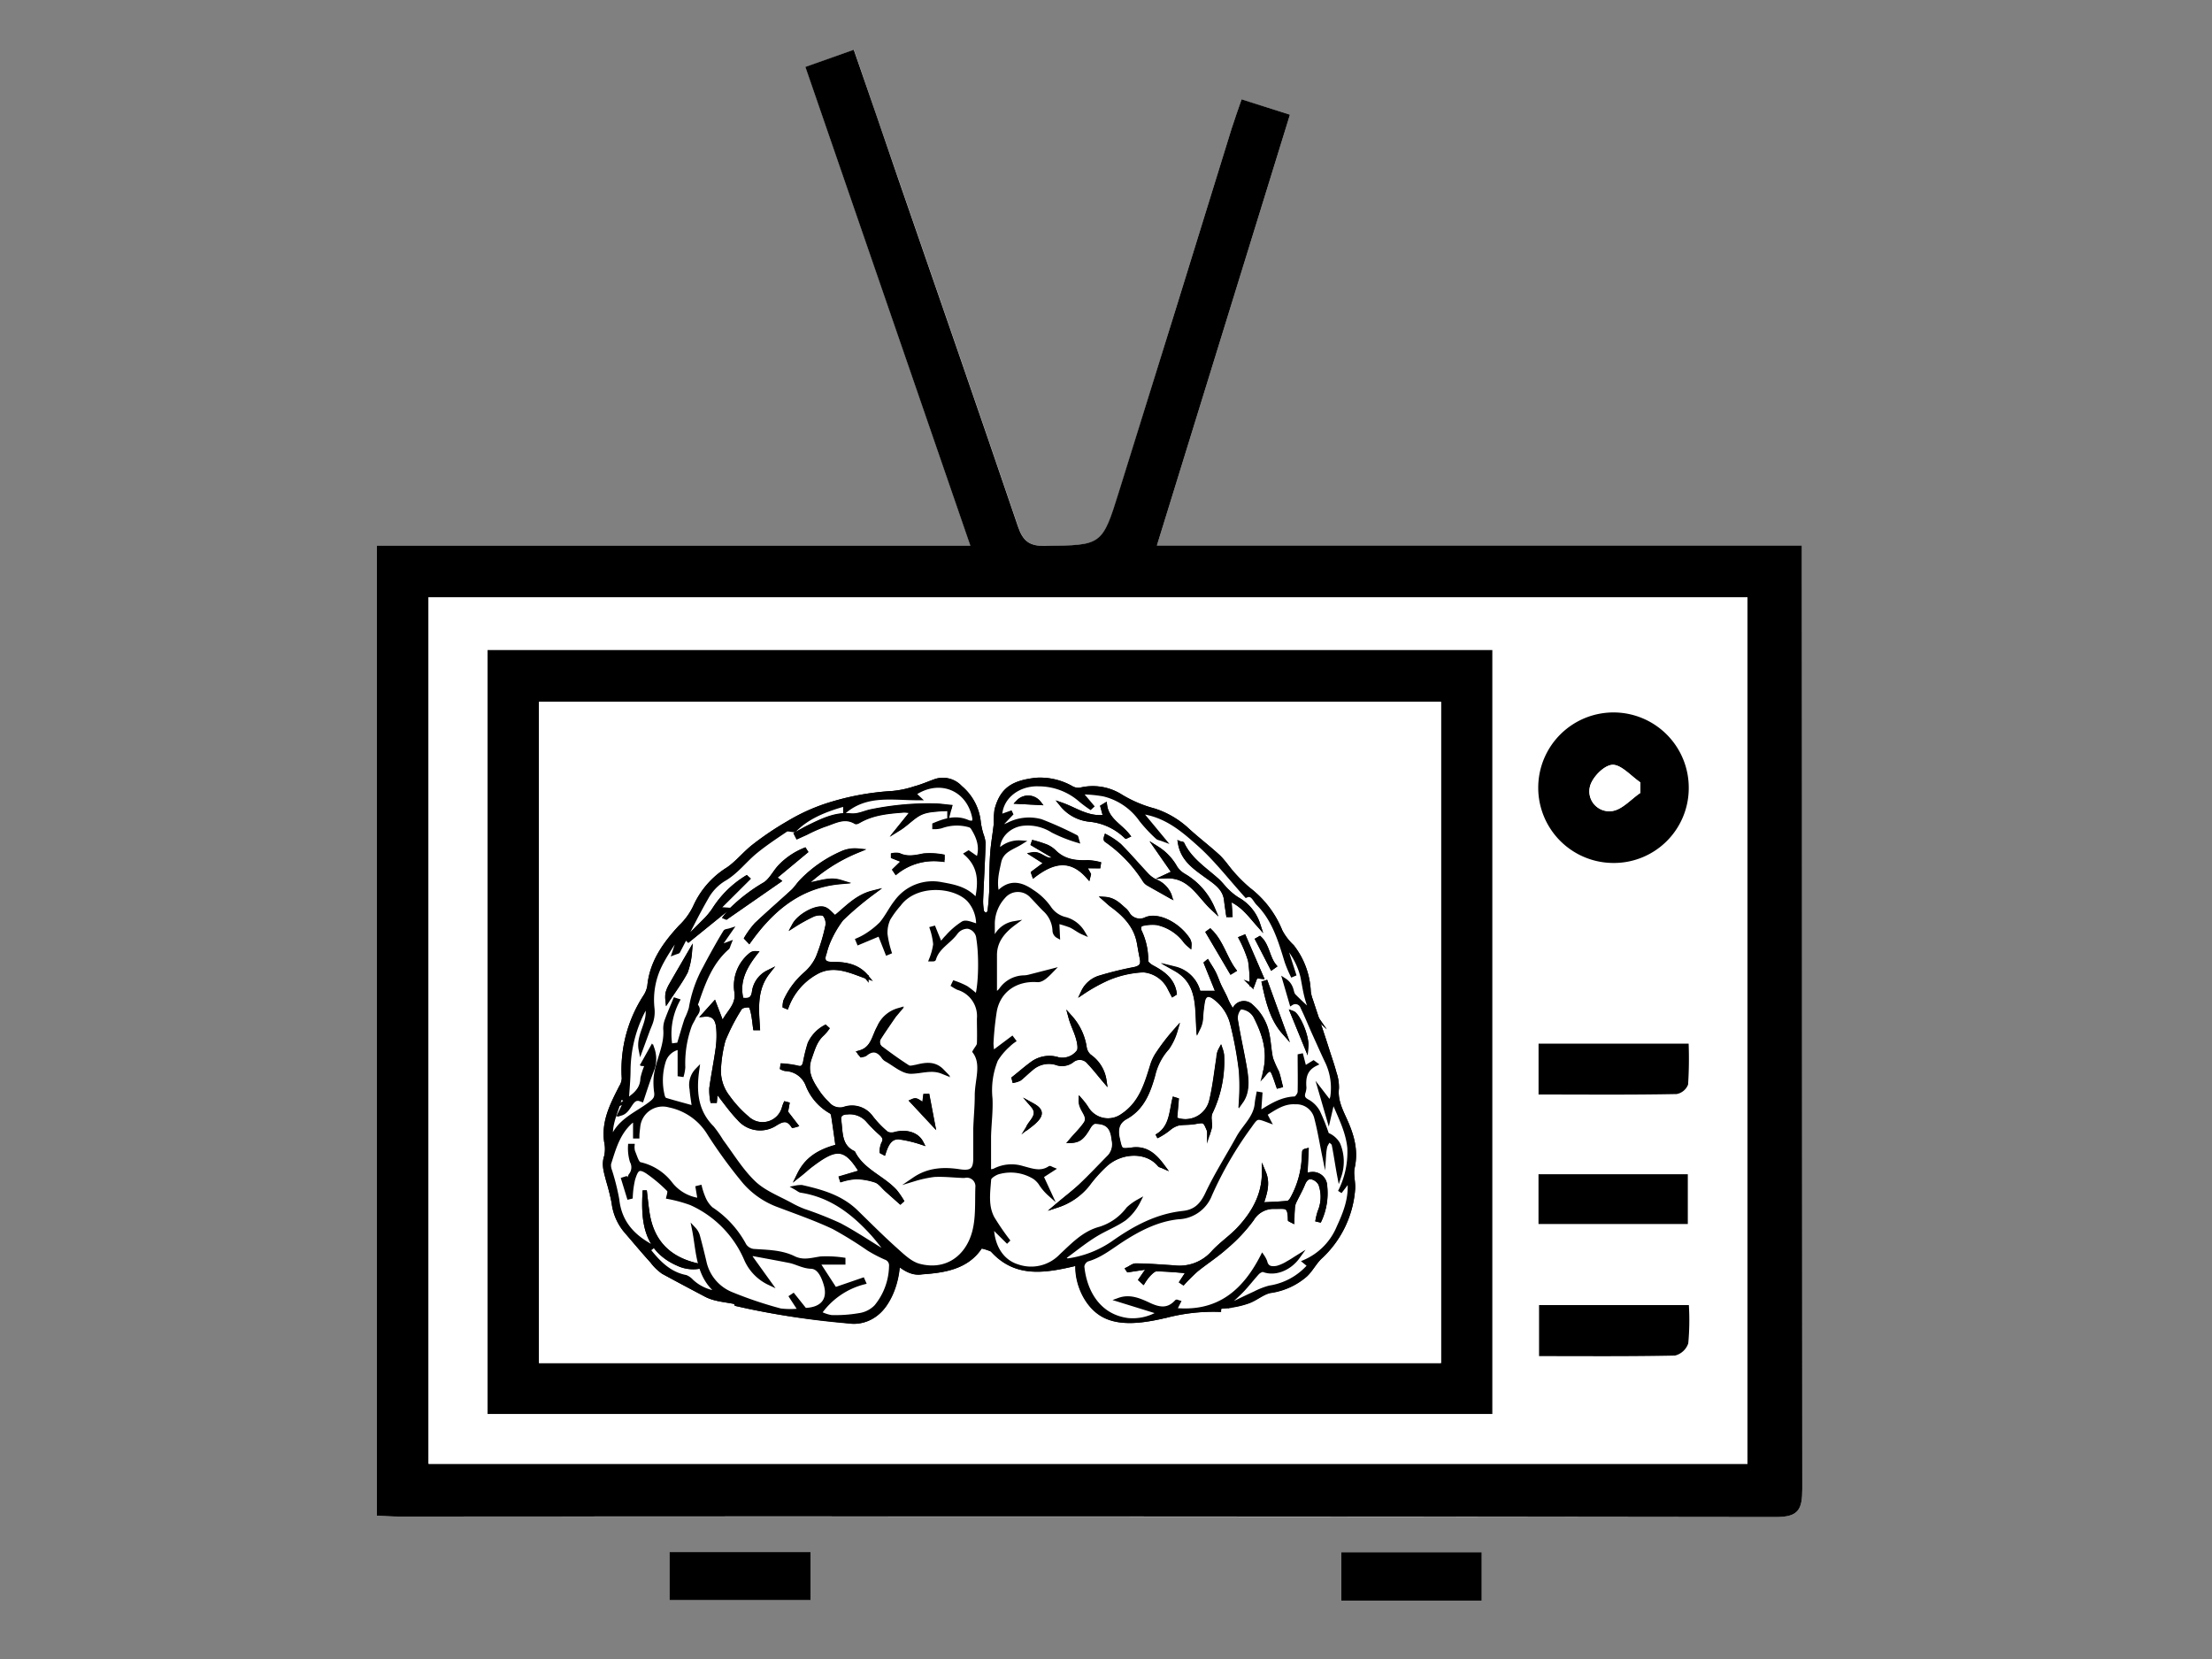 <svg id="Ebene_1" data-name="Ebene 1" xmlns="http://www.w3.org/2000/svg" viewBox="0 0 400 300"><rect x="0" y="0" width="400" height="300" fill="#808080" stroke="none"/><defs><style>.cls-1,.cls-2{fill:#fff;}.cls-2,.cls-3{stroke:#000;stroke-miterlimit:10;stroke-width:0.75px;}</style></defs><path class="cls-1" d="M68.15,274.08c1.5.06,2.69.16,3.89.16q124.53,0,249.08.09c4.15,0,4.8-1.4,4.79-5.11q-.17-82.82-.08-165.65V98.65H209.2c8.13-26.34,16.06-52,24.06-77.91L224.52,18c-.67,2-1.27,3.59-1.79,5.24Q212.58,56,202.42,88.81c-3.08,9.91-3.11,9.78-13.41,9.93-2.81,0-4-.87-4.88-3.49-7.14-21-14.44-42-21.7-63-2.64-7.64-5.29-15.29-8-23.23l-8.75,3.1,29.84,86.6H68.15Zm78.43,6.58H121.07v8.7h25.51Zm121.36,8.8v-8.77H242.55v8.77Z"/><path d="M68.15,274.08V98.7H175.48L145.64,12.1,154.39,9c2.75,7.94,5.4,15.59,8,23.23,7.26,21,14.56,42,21.7,63,.89,2.62,2.07,3.53,4.88,3.49,10.3-.15,10.33,0,13.41-9.93Q212.61,56,222.73,23.21c.52-1.65,1.12-3.28,1.79-5.24l8.74,2.77c-8,25.9-15.93,51.57-24.06,77.91H325.83v4.92q0,82.83.08,165.65c0,3.71-.64,5.12-4.79,5.11q-124.55-.18-249.08-.09C70.84,274.24,69.65,274.14,68.15,274.08ZM77.5,108v156.7H316V108Z"/><path d="M146.58,280.66v8.7H121.07v-8.7Z"/><path d="M267.94,289.46H242.55v-8.77h25.39Z"/><path class="cls-1" d="M77.5,108H316v156.7H77.5Zm192.36,9.56H88.17V255.69H269.86Zm21.68,38.5A13.61,13.61,0,1,0,278,142.32,13.64,13.64,0,0,0,291.54,156.05Zm-13.32,41.87c8.55,0,16.76,0,25-.08a2.75,2.75,0,0,0,2.07-1.72,72.92,72.92,0,0,0,.1-7.39H278.22Zm27,14.42h-27v9h27ZM278.31,236v9.23c8.42,0,16.5.07,24.58-.1a3.4,3.4,0,0,0,2.4-2.2,45.23,45.23,0,0,0,.11-6.93Z"/><path d="M269.86,117.55V255.69H88.17V117.55Zm-9.28,128.93V126.91H97.46V246.48Z"/><path d="M291.54,156.05a13.61,13.61,0,1,1,13.84-13.5A13.54,13.54,0,0,1,291.54,156.05Zm5.09-12.67c0-.64,0-1.27,0-1.9-1.69-1.15-3.44-3.26-5.06-3.17s-3.72,2.36-4.06,4a3.59,3.59,0,0,0,4.06,4.35C293.36,146.4,294.94,144.52,296.63,143.38Z"/><path d="M278.22,197.92v-9.19h27.14a72.92,72.92,0,0,1-.1,7.39,2.75,2.75,0,0,1-2.07,1.72C295,198,286.77,197.92,278.22,197.92Z"/><path d="M305.21,212.34v9h-27v-9Z"/><path d="M278.31,236H305.4a45.23,45.23,0,0,1-.11,6.93,3.4,3.4,0,0,1-2.4,2.2c-8.08.17-16.16.1-24.58.1Z"/><path class="cls-1" d="M260.58,246.48H97.46V126.91H260.58Z"/><path class="cls-1" d="M296.63,143.38c-1.69,1.14-3.27,3-5.08,3.27a3.59,3.59,0,0,1-4.06-4.35c.34-1.63,2.57-3.91,4.06-4s3.37,2,5.06,3.17C296.62,142.11,296.62,142.74,296.63,143.38Z"/><path class="cls-2" d="M244.6,211.12c.72-3.22-.2-6.07-1.52-8.91-.78-1.7-1.56-3.4-1.33-5.4a7.78,7.78,0,0,0-.43-2.75c-.32-1.21-.73-2.4-1.12-3.59-1-3.19-2.1-6.38-3.14-9.57a7.07,7.07,0,0,1-.4-1.55,14.2,14.2,0,0,0-3-8.19,10.52,10.52,0,0,1-2.11-2.75,17.92,17.92,0,0,0-5.78-7.59,28.44,28.44,0,0,1-2.92-2.89c-.88-1-1.58-2.09-2.52-3-1.81-1.67-3.79-3.16-5.61-4.83a16,16,0,0,0-6-3.53,22.87,22.87,0,0,1-6-2.54,9.48,9.48,0,0,0-7.39-1.22,2.56,2.56,0,0,1-1.52-.28,11.46,11.46,0,0,0-6.49-1.51c-3.88.47-6.09,1.51-7.11,5.43a17.41,17.41,0,0,0-.14,2.62c-.18,1.64-.47,3.26-.61,4.91s-.16,3.45-.21,5.17c0,.72,0,1.45,0,2.17-.07,1.15-.15,2.3-.3,3.44,0,.25-.41.66-.61.65a1,1,0,0,1-.76-.56,9.87,9.87,0,0,1-.17-2.24c.14-3.38.33-6.77.45-10.15a6.48,6.48,0,0,0-.39-1.56,14.11,14.11,0,0,1-.47-2.1,9.42,9.42,0,0,0-3.35-6.4,4.28,4.28,0,0,0-4.47-1.17c-1.26.45-2.51,1-3.8,1.34a17.72,17.72,0,0,1-4,.84,47.55,47.55,0,0,0-12,2.27,34.17,34.17,0,0,0-6.79,3.13,54.06,54.06,0,0,0-6.22,4.18c-1.65,1.27-3,3-4.69,4.17a15.44,15.44,0,0,0-6,6.87,12.37,12.37,0,0,1-2.64,3.61c-2.77,3-5.2,6.32-5.61,10.66a4.91,4.91,0,0,1-.77,1.94A24.25,24.25,0,0,0,112.81,195a3.27,3.27,0,0,1-.51,1.6c-1.57,3.09-3.19,6.15-2.68,9.83a6.24,6.24,0,0,1,0,2.69c-.53,1.55,0,2.92.35,4.35a41.33,41.33,0,0,1,1,4,9.73,9.73,0,0,0,2.37,5.31c1.53,1.77,3,3.54,4.59,5.29a8.7,8.7,0,0,0,2,1.95c2.57,1.4,5.15,2.77,7.73,4.13,1.67.88,3.76.95,5.38,1.33l.12.33A146.3,146.3,0,0,0,154,239c5.42.27,8.13-5.42,8.4-10.56,1.35,1.08,2.71,1.89,4.33,1.62,3.8-.27,8.13-.81,10.57-4.6,0-.27,1.62.27,2.16.54,4.34,4.87,9.76,3.79,15.44,2.44-.27,3.52,1.63,7.85,4.88,9.48s7.59.81,11.11,0a34,34,0,0,1,9.56-1.08c0-.48.33-.59,1-.62a15.59,15.59,0,0,0,4.22-.85c1.4-.49,2.64-1.63,4-1.9a12.33,12.33,0,0,0,6.39-2.89c1-.93,1.64-2.24,2.62-3.19a18.56,18.56,0,0,0,6-12.42C244.75,213.69,244.33,212.33,244.6,211.12Z"/><path class="cls-3" d="M244.6,211.12c.72-3.22-.2-6.07-1.52-8.91-.78-1.7-1.56-3.4-1.33-5.4a7.78,7.78,0,0,0-.43-2.75c-.32-1.21-.73-2.4-1.12-3.59-1-3.19-2.1-6.38-3.14-9.57a7.07,7.07,0,0,1-.4-1.55,14.2,14.2,0,0,0-3-8.19,10.52,10.52,0,0,1-2.11-2.75,17.92,17.92,0,0,0-5.78-7.59,28.44,28.44,0,0,1-2.92-2.89c-.88-1-1.58-2.09-2.52-3-1.81-1.67-3.79-3.16-5.61-4.83a16,16,0,0,0-6-3.53,22.87,22.87,0,0,1-6-2.54,9.48,9.48,0,0,0-7.39-1.22,2.56,2.56,0,0,1-1.52-.28,11.46,11.46,0,0,0-6.49-1.51c-3.88.47-6.09,1.51-7.11,5.43a17.41,17.41,0,0,0-.14,2.62c-.18,1.64-.47,3.26-.61,4.91s-.16,3.45-.21,5.17c0,.72,0,1.45,0,2.17-.07,1.15-.15,2.3-.3,3.44,0,.25-.41.66-.61.65a1,1,0,0,1-.76-.56,9.87,9.87,0,0,1-.17-2.24c.14-3.38.33-6.77.45-10.15a6.48,6.48,0,0,0-.39-1.56,14.11,14.11,0,0,1-.47-2.1,9.42,9.42,0,0,0-3.35-6.4,4.28,4.28,0,0,0-4.47-1.17c-1.26.45-2.51,1-3.8,1.34a17.72,17.72,0,0,1-4,.84,47.55,47.55,0,0,0-12,2.27,34.17,34.17,0,0,0-6.79,3.13,54.06,54.06,0,0,0-6.22,4.18c-1.65,1.27-3,3-4.69,4.17a15.44,15.44,0,0,0-6,6.87,12.37,12.37,0,0,1-2.64,3.61c-2.77,3-5.2,6.32-5.61,10.66a4.91,4.91,0,0,1-.77,1.94A24.25,24.25,0,0,0,112.81,195a3.27,3.27,0,0,1-.51,1.6c-1.57,3.09-3.19,6.15-2.68,9.83a6.24,6.24,0,0,1,0,2.69c-.53,1.55,0,2.92.35,4.35a41.33,41.33,0,0,1,1,4,9.73,9.73,0,0,0,2.37,5.31c1.53,1.77,3,3.54,4.59,5.29a8.7,8.7,0,0,0,2,1.95c2.57,1.4,5.15,2.77,7.73,4.13,1.67.88,3.76.95,5.38,1.33l.12.33,1.78.4v-.07a1.69,1.69,0,0,1,.36.15c3.16.66,6.35,1.21,9.53,1.65a2.1,2.1,0,0,1,.43,0,1.21,1.21,0,0,1,.39.11l1.73.22a1.33,1.33,0,0,1,.85.1l1.72.19.2-.08a.76.76,0,0,0,.08.11c.73.08,1.46.15,2.2.21h0L154,239a6.28,6.28,0,0,0,.87,0l.09-.14.14.12a6.94,6.94,0,0,0,5-3.25l0,0h0a14.77,14.77,0,0,0,2.24-7.27c1.35,1.08,2.71,1.89,4.33,1.62,3.8-.27,8.13-.81,10.57-4.6,0-.27,1.62.27,2.16.54,4.34,4.87,9.76,3.79,15.44,2.44-.27,3.52,1.63,7.85,4.88,9.48,3,1.52,7,.91,10.41.16a1.14,1.14,0,0,1,.45-.11l.25-.05a34,34,0,0,1,9.56-1.08c0-.48.33-.59,1-.62l.79-.07-.18-.36c.9-.85,1.85-1.66,2.69-2.56s1.7-2,2.6-3c.27-.29.85-.62,1.13-.51,2.17.82,4.75-.35,6.19-2.35-.58.36-1.15.75-1.74,1.07a7.56,7.56,0,0,1-1.95.88c-.94.18-1.93.16-2.21-1.13a4.87,4.87,0,0,0-.5-.93c-3.33,6.5-8.07,10.46-15.87,9.69l.71-1.4c-.2-.06-.33-.13-.35-.1-1.46,1.6-3,1.46-4.87.6-1.7-.79-3.52-1.67-5.55-.93l6.94,2.15,0,.4a9.25,9.25,0,0,1-5.32,1.11c-5.51-.71-7.86-5.42-8.26-9.73a1.61,1.61,0,0,1,.89-1.23c2.31-.66,4.12-2.12,6.08-3.41,3.16-2.06,6.53-3.83,10.39-4.24a6.38,6.38,0,0,0,5.76-4.12A66.51,66.51,0,0,1,226,203.64c1.26-1.79,1.25-1.8,3.38-1l-.56-1.07c0-.09.06-.21.13-.25,1.62-1,3.21-2.14,5.3-2a3.69,3.69,0,0,1,3.79,2.85c.57,2.19.94,4.44,1.39,6.65a9.87,9.87,0,0,1,.23-1.58,5.37,5.37,0,0,1,.68-1.14c.3.29.78.54.85.88.38,1.92.65,3.85,1,5.69a8.09,8.09,0,0,0-.22-5.8,3.94,3.94,0,0,0-2-1.7,35.71,35.71,0,0,0-1.61-4.06,4.81,4.81,0,0,0-1.89-1.93c-.78-.41-1-.82-.79-1.57a3.36,3.36,0,0,0,.19-.91c-.15-1.75.08-3.34,2-4.29l-.35-.26-1.62,1c-.21-.8-.39-1.52-.58-2.25l-.29.06c0,2.16.05,4.32,0,6.48,0,.43-.56,1.2-.88,1.21-2.19.07-4,1.13-5.72,2.2a4.88,4.88,0,0,1-.75.28c.08-1.14.16-2.21.23-3.27l-.35-.06c-.1.58-.24,1.15-.29,1.73-.21,2.56-2.22,4.13-3.35,6.18-1.88,3.42-4,6.72-5.65,10.25-1,2.08-2.2,3.16-4.36,3.39-4.81.52-8.87,2.75-12.73,5.49a19.06,19.06,0,0,1-8.1,3.1c-.14,0-.31-.13-.91-.4,2.09-1.52,3.88-3,5.8-4.18,1.73-1.09,3.7-1.82,5.39-3a9.44,9.44,0,0,0,2.49-3.1,9.35,9.35,0,0,0-1.84,1.34,10.09,10.09,0,0,1-5.1,3.6c-2.94.79-4.88,2.92-7,4.88A7.51,7.51,0,0,1,184,229c-3-.92-4.63-3.84-4.65-7.34l2.76,2.73.1-.1a45.55,45.55,0,0,1-2.73-4c-1.18-2.18-.8-4.62-.62-7,0-.52,1.19-1.25,1.91-1.38a8.18,8.18,0,0,1,6.35,1,4.57,4.57,0,0,1,1,1,9.15,9.15,0,0,0,1.68,2l-1.48-3.2,2-1.29c-.27-.11-.43-.23-.49-.2-1.66,1.1-3.27.43-4.94,0a6.7,6.7,0,0,0-5.11.48,3.11,3.11,0,0,1-.94.12c0-2.17,0-4.27,0-6.36.06-2.27.37-4.55.26-6.82a14.57,14.57,0,0,1,1-7,11.84,11.84,0,0,1,2.21-2.63,7.53,7.53,0,0,1,1-.83l-.3-.4-3.52,2.64a9.17,9.17,0,0,1-.21-1.76,55,55,0,0,1,.61-5.88c.72-3.76,3.88-5.83,7.72-5.55.83.06,1.74-.88,2.48-1.64l-3.89,1a4.18,4.18,0,0,1-1.06.16,5.15,5.15,0,0,0-4.12,2.22,2.27,2.27,0,0,1-1.11.81c0-2.36,0-4.71,0-7.07,0-2.55,1.49-4.3,3.45-5.75a4.53,4.53,0,0,0-3.45,2.79l-.39,0c0-1,0-1.91,0-2.86a7.36,7.36,0,0,1,1.94-4.75,3.4,3.4,0,0,1,5.09-.14c.79.8,1.53,1.65,2.32,2.44a5.44,5.44,0,0,1,1.83,3.9,1.18,1.18,0,0,0,.6.93l-.12-2.64a20.29,20.29,0,0,1,2.48.77c.74.36,1.39.9,2.17,1.24a5.32,5.32,0,0,0-3.12-2.42,4.83,4.83,0,0,1-3-2.07,10.91,10.91,0,0,0-3.06-2.91c-2-1.42-4.17-2-6.3.44-.56-2.18-.05-4,.32-5.77.45-2.18,2.38-2.59,3.93-3.56a5,5,0,0,0-4.1,1.68c-.37-2.56,1.91-4.93,4.73-5.1a8.4,8.4,0,0,1,5.13,1.29,26.54,26.54,0,0,0,4.43,1.77c-.14-.47-.14-.6-.19-.63a64.28,64.28,0,0,0-6.35-2.86,8.14,8.14,0,0,0-5.89.61c-.38.17-.76.32-1.14.47l-.31-.39,1.91-2-.09-.19-1.88.67c0-3.45,3.21-6,7-5.85a11.48,11.48,0,0,1,7.53,2.84,21.92,21.92,0,0,0,1.81,1.36l.25-.23-1.77-2.1.07-.41a23.48,23.48,0,0,1,3.86.37,11.55,11.55,0,0,1,6.76,4.62,27,27,0,0,0,2.93,3.13c.16.16.46.18,1,.38l-4.14-5c4.64.53,7.8,3.3,10.81,6s5.58,6.05,8.4,9.17c1.15-.51,1.52.79,2.16,1.44,2.9,2.92,4,6.73,5.16,10.52a22.74,22.74,0,0,0,1,2.39l.31-.13-1.58-4.9.32-.14a13.39,13.39,0,0,1,2.8,5.47c.48,2.45.75,4.95,2.12,6.92-1.2-1.11-2.49-2.24-3.68-3.46-.34-.35-.35-1-.58-1.48a2.81,2.81,0,0,0-1.06-1.28c.4,1.35.81,2.7,1.24,4.14a1.34,1.34,0,0,1,2,.71c.81,1.65,1.48,3.36,2.23,5s1.49,3.34,2.29,5a11.1,11.1,0,0,1,.87,6.3,3.56,3.56,0,0,1-.47.95l-1.65-2.14,1.45,5,.6-2.6h.53c1.07,2.56,2.33,5,2.63,7.88a15.75,15.75,0,0,1-1.71,8L244,213.3c.4,3.27-.72,6-1.93,8.64a11.66,11.66,0,0,1-6.1,6.22l.84.68a11.89,11.89,0,0,1-7.22,4,13.39,13.39,0,0,0-2.69,1.05c-1.55.7-3.08,1.46-4.62,2.2a15.83,15.83,0,0,0,3.4-.78c1.4-.49,2.64-1.63,4-1.9a12.33,12.33,0,0,0,6.39-2.89c1-.93,1.64-2.24,2.62-3.19a18.56,18.56,0,0,0,6-12.42C244.75,213.69,244.33,212.33,244.6,211.12Zm-86.16,25.2a5.25,5.25,0,0,1-3,1.53,25.49,25.49,0,0,1-5.1.36,7.1,7.1,0,0,1-2.13-.73,14,14,0,0,1,8-5.56l-.21-.45-5,1.72-3.15-4.85h4.66l0-.53a20.89,20.89,0,0,0-4.09-.2c-1.67.24-3.19.76-4.91-.09-2.25-1.1-4.77-1.1-7.24-1.27a2.32,2.32,0,0,1-1.65-1,18,18,0,0,0-6-6.59,5.42,5.42,0,0,1-1.4-2,12.62,12.62,0,0,1-.65-1.94l-.41.1c.12.73.25,1.47.38,2.24a7.86,7.86,0,0,1-5.36-3.07,9.62,9.62,0,0,0-5.46-3.44c-.55-.11-.88-1.45-1.24-2.25a3.06,3.06,0,0,1-.1-1.06l-.44,0a8.08,8.08,0,0,0,.33,2.79,2.32,2.32,0,0,1-.26,2.57,10,10,0,0,0-.48,1.28l-.37-.74-.44.14,1,3.26.33-.08a17.21,17.21,0,0,1,.44-3.23c.53-1.62.86-2.44,2.61-1.29a26.35,26.35,0,0,1,3.84,3.24c.25.25,0,1-.07,1.3a26,26,0,0,1,4.09,1.12,19.51,19.51,0,0,1,10,10.21,8.52,8.52,0,0,0,4.13,4.22l-3.43-4.77.27-.51c2.28.43,4.57.84,6.85,1.29,1.31.27,2.45,1,3.91,1.05s2.2,1.76,2.62,3.16c.86,2.85-.63,4.59-3.76,4.67l-2.1-2.63-.36.24,1.62,2.48a14.6,14.6,0,0,1-3.6,0,72.67,72.67,0,0,1-8.91-3,8.1,8.1,0,0,1-4.82-5.78c-.36-1.53-.74-3.06-1.15-4.58a3,3,0,0,0-.72-1.33c.82,4.1.6,8.6,4.52,11.56a8.11,8.11,0,0,1-5-2.19,2.87,2.87,0,0,0-1-.72c-3-.64-5-2.67-6.83-5,.25-.18.46-.32.65-.48,0,0,0-.08,0-.08-3.45-1.84-5.81-4.38-6.26-8.48a41,41,0,0,0-1.3-5.22,2.77,2.77,0,0,1-.19-1.3c.88-2.78,1.65-5.62,4-7.66a4.74,4.74,0,0,1,.72-.35v3.07h.4c0-.58.09-1.15.15-1.73a4.46,4.46,0,0,1,5.65-3.88,11,11,0,0,1,7.22,5.11,87.27,87.27,0,0,0,6.4,8.76,14.93,14.93,0,0,0,6.18,4.21c3.32,1.26,6.69,2.43,9.89,3.94a70.06,70.06,0,0,1,6.31,3.9,25.21,25.21,0,0,0,3.09,1.62,1.46,1.46,0,0,1,1,1.54A11.86,11.86,0,0,1,158.44,236.32Zm18.5-80.94-1.72-1.19-.38.23c2.6,2.36,2.57,5.22,1.85,8.47-1.73-2.19-4.13-2.59-6.41-3a8.12,8.12,0,0,0-8.11,3.15c-1,1.26-1.7,2.77-2.74,4a15.19,15.19,0,0,1-2.8,2.2,11.47,11.47,0,0,1-1.48.76l.2.48,3.8-1.59c.44,1.1.9,2.27,1.36,3.45l.41-.17a18.36,18.36,0,0,1-.73-3.23,6,6,0,0,1,.53-2.79,17.34,17.34,0,0,1,1.91-2.6c3-4.06,10-3.62,12.66-.82a6.62,6.62,0,0,1,1.66,4.72c-1-.22-2.07-.81-2.7-.51a13.27,13.27,0,0,0-2.9,2.49c-.37.35-.68.78-1.21,1.39l-1.22-3-.33.09a12.6,12.6,0,0,1,.6,2.85,11.63,11.63,0,0,1-.73,2.72c.34,0,.49,0,.5-.05.61-2.19,2.78-3.12,4-4.86a2.67,2.67,0,0,1,2.14-1,2.3,2.3,0,0,1,1.89,2.13c.5,2.95.43,8.29-.24,10.53a16.66,16.66,0,0,0-1.95-1.58,14.35,14.35,0,0,0-2.16-.93l-.2.42a7.65,7.65,0,0,0,.88.5,5.32,5.32,0,0,1,3.78,5.58c0,1.49.06,3,0,4.47,0,.43-.44.85-.79,1.48,1.68,2.29.38,5.21.4,8,0,2-.21,4-.27,6,0,1.76,0,3.52,0,5.28,0,2.17-.74,2.68-2.86,2.36-2.83-.44-5.62-.3-8.13,1.41a21.43,21.43,0,0,1,3.55-.76c1.67-.09,3.35.1,5,.17a2.9,2.9,0,0,0,.51,0,1.92,1.92,0,0,1,2.31,2.08c-.09,2.67.1,5.44-.56,8-1.21,4.66-5.05,7.49-10,6.18-1.51-.4-2.86-1.68-4.08-2.78-2.51-2.24-4.89-4.63-7.32-7-2.74-2.66-6.23-3.64-9.81-4.45a5.25,5.25,0,0,0-1.12.1c.53.3.75.52,1,.55,5.41.83,9.45,3.93,13,7.87,1,1.15,2,2.4,2.91,3.63.33.12.67.23,1,.36l-.45.32-.54-.68a5.12,5.12,0,0,1-.75-.35c-2.74-1.64-5.39-3.45-8.21-4.94a65.9,65.9,0,0,0-6.47-2.56,18.29,18.29,0,0,1-2.16-1c-2.3-1.28-4.92-2.25-6.79-4-2.31-2.18-4-5-5.93-7.6a23.12,23.12,0,0,0-1.68-2.42c-2.87-2.86-3.28-6.36-2.71-10.42a3.82,3.82,0,0,0-1,3.43c.08,1.1.28,2.2.44,3.39-1.8-.5-3.51-.95-5.2-1.46-.22-.07-.43-.46-.48-.73a11.75,11.75,0,0,1,.19-6.25,3.61,3.61,0,0,1,2.89-2.49v4.88l.41.06a7.2,7.2,0,0,0,.23-1.35,20,20,0,0,1,1.17-7.52c.2-.54.54-1,.78-1.56s1.15-1.21.34-2.08c-.09-.1.1-.49.19-.74,1.22-3.59,2.54-7.12,5.51-9.72.11-.1.13-.3.32-.77l-2,.75,2.19-3.14c-.44.14-.81.13-.91.29-.67,1.08-1.3,2.18-1.92,3.29s-1.2,2.17-1.77,3.27a22.58,22.58,0,0,0-2.52,7.28,13.61,13.61,0,0,1-.79,2c-.49,1.47-.91,3-1.38,4.54l-1.54.2a12.86,12.86,0,0,1,1.32-8.14l-.47-.15c-.48,1.18-1,2.35-1.43,3.54a4.35,4.35,0,0,0-.33,1.72c.27,3.12-1.46,5.83-1.74,8.82a12.57,12.57,0,0,0,.1,2.67c.12,1.05-.31,1.47-1.19,2.13-2.55,1.91-5.85,3.11-6.91,6.64-.54-2.89.91-5.29,1.61-8l1,.62c.12-1.8.3-3.59.32-5.38a23.92,23.92,0,0,1,3.28-11.95c.94,3-1.63,5.31-1.07,8.13l1.32-3.6c.11-.29.24-.58.35-.87a5.94,5.94,0,0,0,.45-3,14.12,14.12,0,0,1,1.34-7.73c.93-1.9,2.18-3.64,3.28-5.45l.3.16c-.3.92-.59,1.84-1,3,.52-.2.7-.21.74-.29,1.7-3.24,3.28-6.55,5.11-9.72a9,9,0,0,1,3.08-3.27c2.33-1.32,3.84-3.46,5.84-5.08,1.73-1.41,3.6-2.65,5.46-3.9.27-.18.79,0,1.54.06,2.28-2.37,5.56-3.71,9.17-4.7v1.21c4-3.27,8.6-2.27,13.27-2.29-.28-.26-.38-.37-.49-.46a5.09,5.09,0,0,0-.42-.3c4.62-3.21,10-1.06,11,4.38,0,.24,0,.71-.09.73a1.6,1.6,0,0,1-1,0c-2.18-1-4.17-.36-6.15.47l0,.41a4.68,4.68,0,0,0,1.26-.16,8.27,8.27,0,0,1,5-.2,1.11,1.11,0,0,1,.65.42C177.07,151.38,177.74,153.22,176.94,155.38Z"/><path class="cls-3" d="M113.38,199l0,0v.07Z"/><path class="cls-3" d="M161.78,227.26c-.32-.13-.66-.24-1-.36l.54.68Z"/><path class="cls-2" d="M233.53,181.42a1.34,1.34,0,0,1,2,.71c.81,1.65,1.48,3.36,2.23,5s1.49,3.34,2.29,5a11.1,11.1,0,0,1,.87,6.3,3.56,3.56,0,0,1-.47.95l-1.65-2.14,1.45,5,.6-2.6h.53c1.07,2.56,2.33,5,2.63,7.88a15.75,15.75,0,0,1-1.71,8L244,213.3c.4,3.27-.72,6-1.93,8.64a11.66,11.66,0,0,1-6.1,6.22l.84.68a11.89,11.89,0,0,1-7.22,4,13.39,13.39,0,0,0-2.69,1.05c-1.56.71-3.1,1.47-4.65,2.21l-.18-.37c.9-.85,1.85-1.66,2.69-2.56s1.7-2,2.6-3c.27-.29.85-.62,1.13-.51,2.17.82,4.75-.35,6.19-2.35-.58.36-1.15.75-1.74,1.07a7.56,7.56,0,0,1-1.95.88c-.94.18-1.93.16-2.21-1.13a4.87,4.87,0,0,0-.5-.93c-3.33,6.5-8.07,10.46-15.87,9.69l.71-1.4c-.2-.06-.33-.13-.35-.1-1.46,1.6-3,1.46-4.87.6-1.7-.79-3.52-1.67-5.55-.93l6.94,2.15,0,.4a9.25,9.25,0,0,1-5.32,1.11c-5.51-.71-7.86-5.42-8.26-9.73a1.61,1.61,0,0,1,.89-1.23c2.31-.66,4.12-2.12,6.08-3.41,3.16-2.06,6.53-3.83,10.39-4.24a6.38,6.38,0,0,0,5.76-4.12A66.51,66.51,0,0,1,226,203.64c1.26-1.79,1.25-1.8,3.38-1l-.56-1.07c0-.09.06-.21.13-.25,1.62-1,3.21-2.14,5.3-2a3.69,3.69,0,0,1,3.79,2.85c.57,2.19.94,4.44,1.39,6.65a9.87,9.87,0,0,1,.23-1.58,5.37,5.37,0,0,1,.68-1.14c.3.29.78.54.85.88.38,1.92.65,3.85,1,5.69a8.09,8.09,0,0,0-.22-5.8,3.94,3.94,0,0,0-2-1.7,35.71,35.71,0,0,0-1.61-4.06,4.81,4.81,0,0,0-1.89-1.93c-.78-.41-1-.82-.79-1.57a3.36,3.36,0,0,0,.19-.91c-.15-1.75.08-3.34,2-4.29l-.35-.26-1.62,1-.58-2.25-.29.06c0,2.16.05,4.32,0,6.48,0,.43-.56,1.2-.88,1.21-2.19.07-4,1.13-5.72,2.2a4.88,4.88,0,0,1-.75.28l.23-3.27-.35-.06c-.1.58-.24,1.15-.29,1.73-.21,2.56-2.22,4.13-3.35,6.18-1.88,3.42-4,6.72-5.65,10.25-1,2.08-2.2,3.16-4.36,3.39-4.81.52-8.87,2.75-12.73,5.49a19.06,19.06,0,0,1-8.1,3.1c-.14,0-.31-.13-.91-.4,2.09-1.52,3.88-3,5.8-4.18,1.73-1.09,3.7-1.82,5.39-3a9.44,9.44,0,0,0,2.49-3.1,9.35,9.35,0,0,0-1.84,1.34,10.09,10.09,0,0,1-5.1,3.6c-2.94.79-4.88,2.92-7,4.88A7.51,7.51,0,0,1,184,229c-3-.92-4.63-3.84-4.65-7.34l2.76,2.73.1-.1a45.55,45.55,0,0,1-2.73-4c-1.18-2.18-.8-4.62-.62-7,0-.52,1.19-1.25,1.91-1.38a8.18,8.18,0,0,1,6.35,1,4.57,4.57,0,0,1,1,1,9.15,9.15,0,0,0,1.68,2l-1.48-3.2,2-1.29c-.27-.11-.43-.23-.49-.2-1.66,1.1-3.27.43-4.94,0a6.7,6.7,0,0,0-5.11.48,3.11,3.11,0,0,1-.94.12c0-2.17,0-4.27,0-6.36.06-2.27.37-4.55.26-6.82a14.57,14.57,0,0,1,1-7,11.84,11.84,0,0,1,2.21-2.63,7.53,7.53,0,0,1,1-.83l-.3-.4-3.52,2.64a9.17,9.17,0,0,1-.21-1.76,55,55,0,0,1,.61-5.88c.72-3.76,3.88-5.83,7.72-5.55.83.06,1.74-.88,2.48-1.64l-3.89,1a4.18,4.18,0,0,1-1.06.16,5.15,5.15,0,0,0-4.12,2.22,2.27,2.27,0,0,1-1.11.81c0-2.36,0-4.71,0-7.07,0-2.55,1.49-4.3,3.45-5.75a4.53,4.53,0,0,0-3.45,2.79l-.39,0c0-1,0-1.91,0-2.86a7.36,7.36,0,0,1,1.94-4.75,3.4,3.4,0,0,1,5.09-.14c.79.8,1.53,1.65,2.32,2.44a5.44,5.44,0,0,1,1.83,3.9,1.18,1.18,0,0,0,.6.93l-.12-2.64a20.29,20.29,0,0,1,2.48.77c.74.36,1.39.9,2.17,1.24a5.32,5.32,0,0,0-3.12-2.42,4.83,4.83,0,0,1-3-2.07,10.91,10.91,0,0,0-3.06-2.91c-2-1.42-4.17-2-6.3.44-.56-2.18-.05-4,.32-5.77.45-2.18,2.38-2.59,3.93-3.56a5,5,0,0,0-4.1,1.68c-.37-2.56,1.91-4.93,4.73-5.1a8.4,8.4,0,0,1,5.13,1.29,26.54,26.54,0,0,0,4.43,1.77c-.14-.47-.14-.6-.19-.63a64.28,64.28,0,0,0-6.35-2.86,8.14,8.14,0,0,0-5.89.61c-.38.17-.76.32-1.14.47l-.31-.39,1.91-2-.09-.19-1.88.67c0-3.45,3.21-6,7-5.85a11.48,11.48,0,0,1,7.53,2.84,21.92,21.92,0,0,0,1.81,1.36l.25-.23-1.77-2.1.07-.41a23.48,23.48,0,0,1,3.86.37,11.55,11.55,0,0,1,6.76,4.62,27,27,0,0,0,2.93,3.13c.16.16.46.18,1,.38l-4.14-5c4.64.53,7.8,3.3,10.81,6s5.58,6.05,8.4,9.17c1.15-.51,1.52.79,2.16,1.44,2.9,2.92,4,6.73,5.16,10.52a22.74,22.74,0,0,0,1,2.39l.31-.13-1.58-4.9.32-.14a13.39,13.39,0,0,1,2.8,5.47c.48,2.45.75,4.95,2.12,6.92-1.2-1.11-2.49-2.24-3.68-3.46-.34-.35-.35-1-.58-1.48a2.81,2.81,0,0,0-1.06-1.28ZM191.18,218a11.64,11.64,0,0,0,5.52-3.78,26.06,26.06,0,0,1,3.21-3.59c2.88-2.61,7.52-2.75,9.81,0,.11.13.35.16.53.24-1.37-1.85-2.91-3.33-5.43-3-2.26.27-2.19.22-2.69-2-.38-1.66-.06-3,1.42-3.81,3-1.67,4.13-4.56,5-7.64a11,11,0,0,1,2.56-4.92,10.7,10.7,0,0,0,1.46-3.06,37.47,37.47,0,0,0-3.13,4.07,8,8,0,0,0-1,2.05c-1.08,3.47-2,6.93-5.36,9.16a4.53,4.53,0,0,1-6.6-1.37,12.06,12.06,0,0,0-1-1.32c0,1.76,1.89,2.73.83,4.23-.79,1.12-1.79,2.1-2.61,3.05,1.44-.07,2.07-.58,3.22-2.56.23-.4.73-.91,1.09-.91,2.32,0,3.2.95,3.44,3.29a3.39,3.39,0,0,1-.72,3c-1.75,1.77-3.46,3.59-5.27,5.31C194.12,215.63,192.71,216.7,191.18,218Zm37.38-5.91c0,4.09-1.89,7.31-4.52,10.13-1.47,1.56-3.32,2.79-4.75,4.38a8.14,8.14,0,0,1-7.06,2.59c-2.27-.14-4.55-.31-6.83-.35-.49,0-1,.43-1.5.67l.12.18,3.83-.58-1.59,2.3.45.41a9,9,0,0,1,1-1.35c.4-.39.92-.94,1.38-.93,1.92,0,3.84.21,5.82.35l-1.24,1.9.28.19a32.56,32.56,0,0,1,2.36-2.34c1.73-1.4,3.63-2.61,5.29-4.1a29.31,29.31,0,0,0,4.77-5.07,4.54,4.54,0,0,1,4.12-2.23c2,0,2.72-.4,2.76,2.31,0,0,.12.07.41.22,0-.77.05-1.45.1-2.13a3.72,3.72,0,0,1,.21-1.16c.52-1.13,1.16-2.2,1.63-3.35.33-.82.83-1.42,1.66-1.22a2.44,2.44,0,0,1,1.51,1.21,6.91,6.91,0,0,1-.14,5,12,12,0,0,0-.37,1.46l.35.08a11.68,11.68,0,0,0,1-6.15,2.23,2.23,0,0,0-2.4-2.2c-.34,0-.67.1-1.17.17l.21-4.43c-.33.08-.42.14-.42.21,0,.27,0,.54-.06.81a16.85,16.85,0,0,1-2.11,7.69c-.18.32-.53.74-.84.77-1.58.15-3.17.2-4.75.28C228.67,216,229.4,214.1,228.56,212.08Zm.14-18c.9-1.13,1.32-.67,1.62.06s.55,1.52.82,2.29l.41-.11c-.21-.81-.37-1.65-.65-2.43a21,21,0,0,1-1.08-2.45c-.33-1.51-.37-3.09-.7-4.6a9,9,0,0,0-2.9-4.9,1.86,1.86,0,0,0-2.76.16,4,4,0,0,0-.49.92,11.49,11.49,0,0,1-1.39-2.57c-.33-.73-.74-1.44-1.08-2.17s-.6-1.59-1-2.35-.79-1.3-1.18-2l-.26.21,2.17,5.37h-3.51a5.72,5.72,0,0,0-4.22-4.37c4.33,2.43,3.92,6.64,4.17,10.63a4.56,4.56,0,0,0,.45-1.59,27.86,27.86,0,0,1,.37-3.32c.27-1.15,1-1.36,2-.66a8.47,8.47,0,0,1,3.3,4.8,67.74,67.74,0,0,1,1.61,8.73,41.27,41.27,0,0,1,0,5.32c1.19-1.67,1-3.81.68-5.92-.51-3-1.21-6-1.68-9a2.78,2.78,0,0,1,.72-2c.19-.22,1.16.05,1.64.33a3.3,3.3,0,0,1,1.28,1.34C228.63,187,229.74,190.14,228.7,194.08Zm-16.6-14.24.32-.19c-.34-2.42-2.07-3.66-4.06-4.72-.45-.24-1.13-.76-1.1-1.1a12,12,0,0,0-1.18-5.43c-.28-.74-.06-1.28.76-1.38a7.73,7.73,0,0,1,2.39-.11,8.63,8.63,0,0,1,5.18,3.37,6.07,6.07,0,0,0,.68.66,1.74,1.74,0,0,0-.34-1.16c-1.75-2.59-5.22-4.42-7.44-3.58a2.55,2.55,0,0,1-3.42-1,3.17,3.17,0,0,0-.52-.63c-1-.82-1.85-1.88-3.6-2,.58.51.93.85,1.31,1.13,2.42,1.76,4.37,3.83,4.9,6.92.16.88.3,1.76.49,2.64.27,1.16-.14,1.72-1.34,2a61,61,0,0,0-6.37,1.57,4.85,4.85,0,0,0-2.89,2.55,30.49,30.49,0,0,1,4.5-2.48,18.74,18.74,0,0,1,6.38-1.44,5.82,5.82,0,0,1,4.78,3.3Zm6.53,24.58a4.68,4.68,0,0,0,.18-.78c0-.36-.06-.72-.06-1.08a3,3,0,0,1,.09-1.25A21.32,21.32,0,0,0,221,190.78a5.38,5.38,0,0,0-.24-1,3.34,3.34,0,0,0-.4,1.5c-.41,2.61-.69,5.26-1.31,7.82a4.81,4.81,0,0,1-6.55,3.28l.3-3.47-.42-.13c-.59,2.46-.55,5.26-3.22,6.72a11.56,11.56,0,0,0,2.32-1.5,4.43,4.43,0,0,1,1.58-.82c.95-.18,1.95-.09,2.91-.25C217.86,202.59,217.85,202.55,218.63,204.42ZM183.31,195l.1.42a3.42,3.42,0,0,0,1-.35c.73-.59,1.39-1.27,2.13-1.86a4.75,4.75,0,0,1,4.41-1,3,3,0,0,0,2.89-.38,2.15,2.15,0,0,1,3.12.32c1,1,1.83,2.14,2.76,3.23A6.44,6.44,0,0,0,197,191a2.62,2.62,0,0,1-.86-1.58A10.45,10.45,0,0,0,193.6,184c.36,1.28,1,2.46,1.33,3.71.24.81.48,2.1.06,2.52a3.65,3.65,0,0,1-3.61,1.33,5.24,5.24,0,0,0-4.64.7C185.55,193.13,184.45,194.1,183.31,195Zm38.78-29.53.41,0-.2-2.88c2.41,1,3.72,2.88,5.21,4.56a8,8,0,0,0-3.68-4.49,10.56,10.56,0,0,1-1.86-1.47c-.67-.64-1.21-1.41-1.89-2-2.26-2-4.89-3.69-6.26-6.56,0-.06-.21,0-.43-.11.5,2.9,2.65,4.32,4.7,5.82,1.61,1.18,3.4,2.22,3.64,4.52C221.82,163.72,222,164.6,222.09,165.48Zm-23.45-8.83.06-.45a10.52,10.52,0,0,0-2-.29c-2.23.1-4.31-.17-6-1.83a4.82,4.82,0,0,0-1.45-1,21.62,21.62,0,0,0-2.36-.76l-.1.29,4.22,2.49c-1.77,1.19-2.65-.92-4.29-.62l2.48,1.57-2.38,1.78.15.44c3.31-2.53,6.59-3.43,9.82.27l.11-.44-.83-1.49Zm12.88,5.3A4.51,4.51,0,0,0,209,159.4a5.29,5.29,0,0,1-1.56-1.13c-1.68-1.78-3.27-3.65-5-5.39a14,14,0,0,0-2.4-1.62c-.14.41-.11.56,0,.63a25.25,25.25,0,0,1,7,7.32,1.89,1.89,0,0,0,.7.61C208.93,160.52,210.16,161.19,211.52,162Zm-.66-3.48c4.28-.2,5.91,3.42,8.43,5.77A12.55,12.55,0,0,0,214,158.3a4.64,4.64,0,0,1-1.46-1.4,9.67,9.67,0,0,0-3.32-3.5c1.11,1.6,2.06,2.95,3.06,4.4Zm-11-10.76c-3.11.43-5.34-1.3-7.84-2.18a7.37,7.37,0,0,0,5.07,2.7,11,11,0,0,1,6.53,3.05s.13-.06.35-.16c-1.43-1.83-3.81-2.85-4.15-5.52l-.46.28Zm26.46,30.35.17.06.59-1.58,1,.1-3.11-7.2-.58.24a23.23,23.23,0,0,1,1.66,4A24.55,24.55,0,0,1,226.33,178.06Zm2.59-.41-.37.11c.71,3.21,1.4,6.43,3.68,9Zm-10.09-9.3-.38.28,4.2,7.13.51-.31C221.5,173.22,220.9,170.34,218.83,168.35Zm17.4,20.92c.17-1.94-1.53-5.77-2.5-6.11ZM230,175l.46-.32c-1.22-1.48-1.23-3.65-2.66-5l-.42.24Zm-44,28.73c2.45-1.87,2.63-2.8.69-3.88C188.14,201.49,186.75,202.51,186,203.71ZM184.13,145l3.76.2A2.49,2.49,0,0,0,184.13,145Z"/><path class="cls-2" d="M113.33,199.08c.11-1.82.3-3.64.32-5.45a23.92,23.92,0,0,1,3.28-11.95c.94,3-1.63,5.31-1.07,8.13l1.32-3.6c.11-.29.24-.58.35-.87a5.94,5.94,0,0,0,.45-3,14.12,14.12,0,0,1,1.34-7.73c.93-1.9,2.18-3.64,3.28-5.45l.3.16-1,3c.52-.2.7-.21.74-.29,1.7-3.24,3.28-6.55,5.11-9.72a9,9,0,0,1,3.08-3.27c2.33-1.32,3.84-3.46,5.84-5.08,1.73-1.41,3.6-2.65,5.46-3.9.27-.18.79,0,1.54.06,2.28-2.37,5.56-3.71,9.17-4.7v1.21c4-3.27,8.6-2.27,13.27-2.29-.28-.26-.38-.37-.49-.46a5.09,5.09,0,0,0-.42-.3c4.62-3.21,10-1.06,11,4.38,0,.24,0,.71-.09.73a1.6,1.6,0,0,1-1,0c-2.18-1-4.17-.36-6.15.47l0,.41a4.68,4.68,0,0,0,1.26-.16,8.27,8.27,0,0,1,5-.2,1.11,1.11,0,0,1,.65.42c1.11,1.75,1.78,3.59,1,5.75l-1.72-1.19-.38.23c2.6,2.36,2.57,5.22,1.85,8.47-1.73-2.19-4.13-2.59-6.41-3a8.12,8.12,0,0,0-8.11,3.15c-1,1.26-1.7,2.77-2.74,4a15.19,15.19,0,0,1-2.8,2.2,11.47,11.47,0,0,1-1.48.76l.2.48,3.8-1.59,1.36,3.45.41-.17a18.36,18.36,0,0,1-.73-3.23,6,6,0,0,1,.53-2.79,17.34,17.34,0,0,1,1.91-2.6c3-4.06,10-3.62,12.66-.82a6.62,6.62,0,0,1,1.66,4.72c-1-.22-2.07-.81-2.7-.51a13.27,13.27,0,0,0-2.9,2.49c-.37.35-.68.78-1.21,1.39l-1.22-3-.33.09a12.6,12.6,0,0,1,.6,2.85,11.63,11.63,0,0,1-.73,2.72c.34,0,.49,0,.5-.05.61-2.19,2.78-3.12,4-4.86a2.67,2.67,0,0,1,2.14-1,2.3,2.3,0,0,1,1.89,2.13c.5,2.95.43,8.29-.24,10.53a16.66,16.66,0,0,0-1.95-1.58,14.35,14.35,0,0,0-2.16-.93l-.2.42a7.65,7.65,0,0,0,.88.5,5.32,5.32,0,0,1,3.78,5.58c0,1.49.06,3,0,4.47,0,.43-.44.85-.79,1.48,1.68,2.29.38,5.21.4,8,0,2-.21,4-.27,6,0,1.76,0,3.52,0,5.28,0,2.17-.74,2.68-2.86,2.36-2.83-.44-5.62-.3-8.13,1.41a21.43,21.43,0,0,1,3.55-.76c1.67-.09,3.35.1,5,.17a2.9,2.9,0,0,0,.51,0,1.92,1.92,0,0,1,2.31,2.08c-.09,2.67.1,5.44-.56,8-1.21,4.66-5.05,7.49-10,6.18-1.51-.4-2.86-1.68-4.08-2.78-2.51-2.24-4.89-4.63-7.32-7-2.74-2.66-6.23-3.64-9.81-4.45a5.25,5.25,0,0,0-1.12.1c.53.3.75.52,1,.55,5.41.83,9.45,3.93,13,7.87,1.22,1.37,2.3,2.87,3.45,4.31l.45-.32a11.54,11.54,0,0,1-1.74-.71c-2.74-1.64-5.39-3.45-8.21-4.94a65.9,65.9,0,0,0-6.47-2.56,18.29,18.29,0,0,1-2.16-1c-2.3-1.28-4.92-2.25-6.79-4-2.31-2.18-4-5-5.93-7.6a23.12,23.12,0,0,0-1.68-2.42c-2.87-2.86-3.28-6.36-2.71-10.42a3.82,3.82,0,0,0-1,3.43c.08,1.1.28,2.2.44,3.39-1.8-.5-3.51-.95-5.2-1.46-.22-.07-.43-.46-.48-.73a11.75,11.75,0,0,1,.19-6.25,3.61,3.61,0,0,1,2.89-2.49v4.88l.41.06a7.2,7.2,0,0,0,.23-1.35,20,20,0,0,1,1.17-7.52c.2-.54.54-1,.78-1.56s1.15-1.21.34-2.08c-.09-.1.1-.49.19-.74,1.22-3.59,2.54-7.12,5.51-9.72.11-.1.13-.3.32-.77l-2,.75,2.19-3.14c-.44.14-.81.13-.91.29-.67,1.08-1.3,2.18-1.92,3.29s-1.2,2.17-1.77,3.27a22.58,22.58,0,0,0-2.52,7.28,13.17,13.17,0,0,1-.79,2c-.49,1.47-.91,3-1.38,4.54l-1.54.2a12.86,12.86,0,0,1,1.32-8.14l-.47-.15c-.48,1.18-1,2.35-1.43,3.54a4.35,4.35,0,0,0-.33,1.72c.27,3.12-1.46,5.83-1.74,8.82a12.57,12.57,0,0,0,.1,2.67c.12,1.05-.31,1.47-1.19,2.13-2.55,1.91-5.85,3.11-6.91,6.64-.54-2.89.91-5.29,1.61-8l1.1.64c-.35.72-.7,1.45-1.13,2.32,1.7-.52,1.69-3.36,3.75-2.51.66-1.9,1.28-3.84,2-5.73a5.58,5.58,0,0,0-.07-3.45l-1.53,2.73.78.05a12.43,12.43,0,0,0-.9,2.63C116.12,197.06,114.78,198.08,113.33,199.08Zm53.26,7.52c-.75-1.43-2.58-2.07-4.7-1.57a2.11,2.11,0,0,1-1.56-.07,18.28,18.28,0,0,1-2.8-2.9,4.25,4.25,0,0,0-4.91-1.54,2.89,2.89,0,0,1-3-1,12.64,12.64,0,0,1-1.6-1.83c-1.29-1.93-2.56-3.78-1.61-6.42.56-1.58,1-3.14,2.25-4.31a7.89,7.89,0,0,0,.87-1l-.29-.26a6.5,6.5,0,0,0-2.83,3,28,28,0,0,0-.84,3.39c-.2.87-.57,1.21-1.53.92a16.77,16.77,0,0,0-2.56-.35l-.06.41a2.29,2.29,0,0,0,.59.2,4.47,4.47,0,0,1,4,2.81,9.5,9.5,0,0,0,4.12,4.84,1,1,0,0,1,.5.6c.3,1.92.56,3.84.83,5.77-4.22,1.07-5.95,3-7,5.16.82-.7,1.37-1.2,2-1.66,4.57-3.5,6.31-3.71,9.16.92a1.11,1.11,0,0,1,0,.23l-3.53,1.05.1.31a11.24,11.24,0,0,1,2.59-.48,11.85,11.85,0,0,1,3.6.64c.75.28,1.29,1.08,1.93,1.65l2.48,2.21.25-.22a15.79,15.79,0,0,0-1.19-1.71c-2.33-2.51-5.91-3.68-7.56-6.94-2.55-1.24-2.24-3.74-2.56-5.93-.13-.9.38-1.38,1.47-1.41a4.34,4.34,0,0,1,3.72,1.45,26.84,26.84,0,0,0,2.38,2.39c.6.55.88,1.05.4,1.86a4,4,0,0,0-.28,1.42l.37.2c.47-1.45,1.1-2.91,2.77-2.81A22.91,22.91,0,0,1,166.59,206.6Zm-24.21-6.94-.34-.08a6.22,6.22,0,0,0-.25.68,4,4,0,0,1-6.58,2,20.76,20.76,0,0,1-3.55-3.83,7.78,7.78,0,0,1-1.63-5.57,24.67,24.67,0,0,1,.79-4.75,36.26,36.26,0,0,1,3-5.81c.24-.39,1.2-.56,1.77-.47.27.05.48.92.59,1.45.18.87.26,1.77.38,2.65h.5c-.25-3.52-.58-7,1.8-10.08a4.62,4.62,0,0,0-2.52,3.63c-.29,1.56-1.17,1.4-2.24,1.33-.86-3.37.6-6,2.51-8.44a1.25,1.25,0,0,0-.74.21,7.21,7.21,0,0,0-2.71,6.69c.46,2.75-1.84,4-2.5,6.11l-1.49-3.89-1.8,2c2-.2,2.44,1.12,2.54,2.63a17,17,0,0,1-.12,3.49c-.33,2.41-.82,4.79-1.15,7.19a11.05,11.05,0,0,0,.17,2.28l.47,0,.18-2c1.38,1.74,2.66,3.62,4.21,5.23a5,5,0,0,0,6.56.9c1.36-.85,2.25-1,3.18.37a3.62,3.62,0,0,0,.5-.12l-1.79-2.32Zm14.33-23c-1.61-2-3.86-2.35-6.2-2.36-1.46,0-1.93-.56-1.4-2a14.75,14.75,0,0,1,.52-1.67,19.38,19.38,0,0,1,2.53-4.48,56.74,56.74,0,0,1,5.59-4.73c-2.89.73-4.79,2.94-6.76,4.5-.72-.59-1.27-1.38-2-1.59-1.44-.41-4.47,1.26-5.36,2.9a30.05,30.05,0,0,1,3.43-1.88c.62-.25,1.68-.35,2.05,0a2.61,2.61,0,0,1,.5,2.13,34.45,34.45,0,0,1-1.72,5.65,8.75,8.75,0,0,1-2.12,2.87,14.22,14.22,0,0,0-3.75,5,3.76,3.76,0,0,0-.13.9l.35.14a11.75,11.75,0,0,1,5.79-6.47C151.07,174.22,153.87,175.59,156.71,176.62Zm-21.76-7,.5.53c4.11-5.75,9.14-10,16.49-10.66-2.2-.68-4.16.39-6.52.6a30.53,30.53,0,0,1,9.64-6.27,5.65,5.65,0,0,0-2.51.33,22.9,22.9,0,0,0-7.63,5.2c-.55.58-1,1.28-1.57,1.83-2.19,2-4.45,4-6.61,6A16.21,16.21,0,0,0,135,169.58Zm36.72-23.35.09-.34c-.92-.08-1.84-.24-2.76-.24a50.28,50.28,0,0,0-5.21.15,53.9,53.9,0,0,0-6.33.91c-1.23.27-2.29.87-3.69.73-2.71-.28-5.14.94-7.52,2.1-.77.38-1.52.82-2.28,1.23l.25.49,1.53-.69a30.36,30.36,0,0,1,3.2-1.43c1.87-.58,3.71-1.8,5.78-.56.12.08.42-.08.61-.19,2.53-1.45,5.35-1.69,8.16-1.9a10,10,0,0,1,1.56.19l-2.5,3.1c1.49-.93,2.64-2.31,4.1-2.91S170,146.41,171.67,146.23Zm-16.25,44.11.35.42a2.05,2.05,0,0,0,.7-.21c1.28-1.07,2.34-.83,3.27.46a1.57,1.57,0,0,0,.48.48c1.48.81,3,2.21,4.47,2.23,1.85,0,3.74-.78,5.68,0-1.4-1.44-3-1.17-4.64-.76-.49.12-1.16.3-1.52.08-1.62-1-3.19-2.16-4.73-3.32a1.49,1.49,0,0,1-.48-2.14c.83-1.3,1.71-2.56,2.58-3.83.18-.26.39-.49.82-1a5.42,5.42,0,0,0-3.45,3.07C158,187.44,157.87,189.68,155.42,190.34ZM145.69,154l-.2-.28a12.9,12.9,0,0,0-4.43,3c-1,1.06-1.69,2.6-2.89,3.27a30.49,30.49,0,0,0-5.75,4.37,15.12,15.12,0,0,0-1.27,1.49l.17.07,9.49-6.59-.82-.58Zm-10.46,4.93-.23-.24a18.29,18.29,0,0,0-5.89,5.82,13.58,13.58,0,0,1-1.88,2.21c-1,1-2,2-3,3l.27.27,6.78-5.48-1.59-.07Zm35.21-3.43,0-.59a12.84,12.84,0,0,0-3.43-.16c-1.53.32-3,.62-4.45-.08a2.78,2.78,0,0,0-1.08,0l0,.24,2,.79-1.69,1.64.27.4A11,11,0,0,1,170.44,155.46ZM120.7,180.88c1.14-1.73,2.37-3.37,3.32-5.16a13.72,13.72,0,0,0,.75-3.49c-1.29,2.22-2.37,4.06-3.43,5.92a6.19,6.19,0,0,0-.62,1.48A5.27,5.27,0,0,0,120.7,180.88Zm47,17.29h-.4l-.22,1.71c-1.47-1.05-1.47-1.05-2.16-.75l3.73,4Z"/><path class="cls-2" d="M117.23,226c.25-.18.46-.32.65-.48,0,0,0-.08,0-.08-3.45-1.84-5.81-4.38-6.26-8.48a41,41,0,0,0-1.3-5.22,2.77,2.77,0,0,1-.19-1.3c.88-2.78,1.65-5.62,4-7.66a4.74,4.74,0,0,1,.72-.35v3.07h.4c0-.58.09-1.15.15-1.73a4.46,4.46,0,0,1,5.65-3.88,11,11,0,0,1,7.22,5.11,87.27,87.27,0,0,0,6.4,8.76,14.93,14.93,0,0,0,6.18,4.21c3.32,1.26,6.69,2.43,9.89,3.94a70.06,70.06,0,0,1,6.31,3.9,25.21,25.21,0,0,0,3.09,1.62,1.46,1.46,0,0,1,1,1.54,11.86,11.86,0,0,1-2.71,7.32,5.25,5.25,0,0,1-3,1.53,25.49,25.49,0,0,1-5.1.36,7.1,7.1,0,0,1-2.13-.73,14,14,0,0,1,8-5.56l-.2-.45-5,1.72-3.15-4.85h4.66l0-.53a20.89,20.89,0,0,0-4.09-.2c-1.67.24-3.19.76-4.91-.09-2.25-1.1-4.77-1.1-7.24-1.27a2.32,2.32,0,0,1-1.65-1,18,18,0,0,0-6-6.59,5.42,5.42,0,0,1-1.4-2,12.62,12.62,0,0,1-.65-1.94l-.41.1.38,2.24a7.86,7.86,0,0,1-5.36-3.07,9.62,9.62,0,0,0-5.46-3.44c-.55-.11-.88-1.45-1.24-2.25a3.06,3.06,0,0,1-.1-1.06l-.44,0a8.08,8.08,0,0,0,.33,2.79,2.32,2.32,0,0,1-.26,2.57,10,10,0,0,0-.48,1.28l-.37-.74-.44.14,1,3.26.33-.08a17.21,17.21,0,0,1,.44-3.23c.53-1.62.86-2.44,2.61-1.29a26.35,26.35,0,0,1,3.84,3.24c.25.25,0,1-.07,1.3a26,26,0,0,1,4.09,1.12,19.51,19.51,0,0,1,10,10.21,8.52,8.52,0,0,0,4.13,4.22l-3.43-4.77.27-.51c2.28.43,4.57.84,6.85,1.29,1.31.27,2.45,1,3.91,1.05s2.2,1.76,2.62,3.16c.86,2.85-.63,4.59-3.76,4.67l-2.1-2.63-.36.24,1.62,2.48a14.6,14.6,0,0,1-3.6,0,72.67,72.67,0,0,1-8.91-3,8.1,8.1,0,0,1-4.82-5.78c-.36-1.53-.74-3.06-1.15-4.58a3,3,0,0,0-.72-1.33c.82,4.1.6,8.6,4.52,11.56a8.11,8.11,0,0,1-5-2.19,2.87,2.87,0,0,0-1-.72C121,230.35,119.06,228.32,117.23,226Zm-.64-10.73c-.36,5.51.11,10.71,6.08,13.29a6.44,6.44,0,0,0,3.68.51.68.68,0,0,0-.48-.31c-5.05-1.2-8-4.31-8.79-9.48C116.88,218,116.75,216.63,116.59,215.29Z"/><path class="cls-3" d="M191.18,218c1.53-1.29,2.94-2.36,4.21-3.56,1.81-1.72,3.52-3.54,5.27-5.31a3.39,3.39,0,0,0,.72-3c-.24-2.34-1.12-3.27-3.44-3.29-.36,0-.86.51-1.09.91-1.15,2-1.78,2.49-3.22,2.56.82-1,1.82-1.93,2.61-3.05,1.06-1.5-.87-2.47-.83-4.23a12.06,12.06,0,0,1,1,1.32,4.53,4.53,0,0,0,6.6,1.37c3.32-2.23,4.28-5.69,5.36-9.16a8,8,0,0,1,1-2.05,37.47,37.47,0,0,1,3.13-4.07,10.7,10.7,0,0,1-1.46,3.06,11,11,0,0,0-2.56,4.92c-.85,3.08-1.93,6-5,7.64-1.48.82-1.8,2.15-1.42,3.81.5,2.25.43,2.3,2.69,2,2.52-.31,4.06,1.17,5.43,3-.18-.08-.42-.11-.53-.24-2.29-2.77-6.93-2.63-9.81,0a26.06,26.06,0,0,0-3.21,3.59A11.64,11.64,0,0,1,191.18,218Z"/><path class="cls-3" d="M228.56,212.08c.84,2,.11,3.9-.46,5.72,1.58-.08,3.17-.13,4.75-.28.31,0,.66-.45.84-.77a16.85,16.85,0,0,0,2.11-7.69c0-.27,0-.54.06-.81,0-.07.09-.13.42-.21l-.21,4.43c.5-.07.83-.14,1.17-.17a2.23,2.23,0,0,1,2.4,2.2,11.68,11.68,0,0,1-1,6.15l-.35-.08a12,12,0,0,1,.37-1.46,6.91,6.91,0,0,0,.14-5,2.44,2.44,0,0,0-1.51-1.21c-.83-.2-1.33.4-1.66,1.22-.47,1.15-1.11,2.22-1.63,3.35a3.72,3.72,0,0,0-.21,1.16c-.05.68-.07,1.36-.1,2.13-.29-.15-.41-.18-.41-.22,0-2.71-.73-2.27-2.76-2.31a4.54,4.54,0,0,0-4.12,2.23,29.31,29.31,0,0,1-4.77,5.07c-1.66,1.49-3.56,2.7-5.29,4.1a32.56,32.56,0,0,0-2.36,2.34l-.28-.19,1.24-1.9c-2-.14-3.9-.34-5.82-.35-.46,0-1,.54-1.38.93a9,9,0,0,0-1,1.35l-.45-.41,1.59-2.3-3.83.58-.12-.18c.5-.24,1-.68,1.5-.67,2.28,0,4.56.21,6.83.35a8.14,8.14,0,0,0,7.06-2.59c1.43-1.59,3.28-2.82,4.75-4.38C226.67,219.39,228.54,216.17,228.56,212.08Z"/><path class="cls-3" d="M228.7,194.08c1-3.94-.07-7.1-1.6-10.16a3.3,3.3,0,0,0-1.28-1.34c-.48-.28-1.45-.55-1.64-.33a2.78,2.78,0,0,0-.72,2c.47,3,1.17,6,1.68,9,.36,2.11.51,4.25-.68,5.92a41.27,41.27,0,0,0,0-5.32,67.74,67.74,0,0,0-1.61-8.73,8.47,8.47,0,0,0-3.3-4.8c-1-.7-1.73-.49-2,.66a27.86,27.86,0,0,0-.37,3.32,4.56,4.56,0,0,1-.45,1.59c-.25-4,.16-8.2-4.17-10.63a5.72,5.72,0,0,1,4.22,4.37h3.51l-2.17-5.37.26-.21c.39.65.84,1.27,1.18,2s.63,1.58,1,2.35.75,1.44,1.08,2.17A11.49,11.49,0,0,0,223,183a4,4,0,0,1,.49-.92,1.86,1.86,0,0,1,2.76-.16,9,9,0,0,1,2.9,4.9c.33,1.51.37,3.09.7,4.6a21,21,0,0,0,1.08,2.45c.28.78.44,1.62.65,2.43l-.41.11c-.27-.77-.51-1.55-.82-2.29S229.6,193,228.7,194.08Z"/><path class="cls-3" d="M212.1,179.84l-.57-1.11a5.82,5.82,0,0,0-4.78-3.3,18.74,18.74,0,0,0-6.38,1.44,30.49,30.49,0,0,0-4.5,2.48,4.85,4.85,0,0,1,2.89-2.55,61,61,0,0,1,6.37-1.57c1.2-.24,1.61-.8,1.34-2-.19-.88-.33-1.76-.49-2.64-.53-3.09-2.48-5.16-4.9-6.92-.38-.28-.73-.62-1.31-1.13,1.75.11,2.61,1.17,3.6,2a3.17,3.17,0,0,1,.52.63,2.55,2.55,0,0,0,3.42,1c2.22-.84,5.69,1,7.44,3.58a1.74,1.74,0,0,1,.34,1.16,6.07,6.07,0,0,1-.68-.66,8.63,8.63,0,0,0-5.18-3.37,7.73,7.73,0,0,0-2.39.11c-.82.1-1,.64-.76,1.38a12,12,0,0,1,1.18,5.43c0,.34.65.86,1.1,1.1,2,1.06,3.72,2.3,4.06,4.72Z"/><path class="cls-3" d="M218.63,204.42c-.78-1.87-.77-1.83-2.7-1.51-1,.16-2,.07-2.91.25a4.43,4.43,0,0,0-1.58.82,11.56,11.56,0,0,1-2.32,1.5c2.67-1.46,2.63-4.26,3.22-6.72l.42.13-.3,3.47a4.81,4.81,0,0,0,6.55-3.28c.62-2.56.9-5.21,1.31-7.82a3.34,3.34,0,0,1,.4-1.5,5.38,5.38,0,0,1,.24,1,21.32,21.32,0,0,1-2.12,10.53,3,3,0,0,0-.09,1.25c0,.36.06.72.06,1.08A4.68,4.68,0,0,1,218.63,204.42Z"/><path class="cls-3" d="M183.31,195c1.14-.91,2.24-1.88,3.43-2.73a5.24,5.24,0,0,1,4.64-.7,3.65,3.65,0,0,0,3.61-1.33c.42-.42.18-1.71-.06-2.52-.36-1.25-1-2.43-1.33-3.71a10.45,10.45,0,0,1,2.54,5.43A2.62,2.62,0,0,0,197,191a6.44,6.44,0,0,1,2.71,4.34c-.93-1.09-1.81-2.2-2.76-3.23a2.15,2.15,0,0,0-3.12-.32,3,3,0,0,1-2.89.38,4.75,4.75,0,0,0-4.41,1c-.74.59-1.4,1.27-2.13,1.86a3.42,3.42,0,0,1-1,.35Z"/><path class="cls-3" d="M222.09,165.48c-.13-.88-.27-1.76-.36-2.65-.24-2.3-2-3.34-3.64-4.52-2.05-1.5-4.2-2.92-4.7-5.82.22.06.39,0,.43.11,1.37,2.87,4,4.53,6.26,6.56.68.61,1.22,1.38,1.89,2a10.56,10.56,0,0,0,1.86,1.47,8,8,0,0,1,3.68,4.49c-1.49-1.68-2.8-3.54-5.21-4.56l.2,2.88Z"/><path class="cls-3" d="M198.64,156.65h-2.56l.83,1.49-.11.44c-3.23-3.7-6.51-2.8-9.82-.27l-.15-.44,2.38-1.78-2.48-1.57c1.64-.3,2.52,1.81,4.29.62l-4.22-2.49.1-.29a21.62,21.62,0,0,1,2.36.76,4.82,4.82,0,0,1,1.45,1c1.7,1.66,3.78,1.93,6,1.83a10.52,10.52,0,0,1,2,.29Z"/><path class="cls-3" d="M211.52,162c-1.36-.76-2.59-1.43-3.8-2.13a1.89,1.89,0,0,1-.7-.61,25.25,25.25,0,0,0-7-7.32c-.09-.07-.12-.22,0-.63a14,14,0,0,1,2.4,1.62c1.72,1.74,3.31,3.61,5,5.39A5.29,5.29,0,0,0,209,159.4,4.51,4.51,0,0,1,211.52,162Z"/><path class="cls-3" d="M210.86,158.47l1.43-.67c-1-1.45-1.95-2.8-3.06-4.4a9.67,9.67,0,0,1,3.32,3.5,4.64,4.64,0,0,0,1.46,1.4,12.55,12.55,0,0,1,5.28,5.94C216.77,161.89,215.14,158.27,210.86,158.47Z"/><path class="cls-3" d="M199.87,147.71l-.5-1.83.46-.28c.34,2.67,2.72,3.69,4.15,5.52-.22.1-.33.18-.35.16a11,11,0,0,0-6.53-3.05,7.37,7.37,0,0,1-5.07-2.7C194.53,146.41,196.76,148.14,199.87,147.71Z"/><path class="cls-3" d="M226.33,178.06a24.55,24.55,0,0,0-.27-4.39,23.23,23.23,0,0,0-1.66-4l.58-.24,3.11,7.2-1-.1-.59,1.58Z"/><path class="cls-3" d="M228.92,177.65l3.31,9.12c-2.28-2.58-3-5.8-3.68-9Z"/><path class="cls-3" d="M218.83,168.35c2.07,2,2.67,4.87,4.33,7.1l-.51.31-4.2-7.13Z"/><path class="cls-3" d="M236.23,189.27l-2.5-6.11C234.7,183.5,236.4,187.33,236.23,189.27Z"/><path class="cls-3" d="M230,175l-2.62-5.09.42-.24c1.43,1.36,1.44,3.53,2.66,5Z"/><path class="cls-3" d="M186,203.71c.72-1.2,2.11-2.22.69-3.88C188.66,200.91,188.48,201.84,186,203.71Z"/><path class="cls-3" d="M184.13,145a2.49,2.49,0,0,1,3.76.2Z"/><path class="cls-3" d="M166.59,206.6a22.91,22.91,0,0,0-4-.92c-1.67-.1-2.3,1.36-2.77,2.81l-.37-.2a4,4,0,0,1,.28-1.42c.48-.81.2-1.31-.4-1.86a26.84,26.84,0,0,1-2.38-2.39,4.34,4.34,0,0,0-3.72-1.45c-1.09,0-1.6.51-1.47,1.41.32,2.19,0,4.69,2.56,5.93,1.65,3.26,5.23,4.43,7.56,6.94a15.79,15.79,0,0,1,1.19,1.71l-.25.22-2.48-2.21c-.64-.57-1.18-1.37-1.93-1.65a11.85,11.85,0,0,0-3.6-.64,11.24,11.24,0,0,0-2.59.48l-.1-.31,3.53-1.05a1.11,1.11,0,0,0,0-.23c-2.85-4.63-4.59-4.42-9.16-.92-.59.46-1.14,1-2,1.66,1.07-2.21,2.8-4.09,7-5.16-.27-1.93-.53-3.85-.83-5.77a1,1,0,0,0-.5-.6,9.5,9.5,0,0,1-4.12-4.84,4.47,4.47,0,0,0-4-2.81,2.29,2.29,0,0,1-.59-.2l.06-.41a16.77,16.77,0,0,1,2.56.35c1,.29,1.33,0,1.53-.92a28,28,0,0,1,.84-3.39,6.5,6.5,0,0,1,2.83-3l.29.26a7.89,7.89,0,0,1-.87,1c-1.3,1.17-1.69,2.73-2.25,4.31-.95,2.64.32,4.49,1.61,6.42a12.64,12.64,0,0,0,1.6,1.83,2.89,2.89,0,0,0,3,1,4.25,4.25,0,0,1,4.91,1.54,18.28,18.28,0,0,0,2.8,2.9,2.11,2.11,0,0,0,1.56.07C164,204.53,165.84,205.17,166.59,206.6Z"/><path class="cls-3" d="M142.38,199.66l-.27,1.46,1.79,2.32a3.62,3.62,0,0,1-.5.12c-.93-1.39-1.82-1.22-3.18-.37a5,5,0,0,1-6.56-.9c-1.55-1.61-2.83-3.49-4.21-5.23l-.18,2-.47,0a11.05,11.05,0,0,1-.17-2.28c.33-2.4.82-4.78,1.15-7.19a17,17,0,0,0,.12-3.49c-.1-1.51-.57-2.83-2.54-2.63l1.8-2,1.49,3.89c.66-2.09,3-3.36,2.5-6.11a7.21,7.21,0,0,1,2.71-6.69,1.25,1.25,0,0,1,.74-.21c-1.91,2.49-3.37,5.07-2.51,8.44,1.07.07,1.95.23,2.24-1.33a4.62,4.62,0,0,1,2.52-3.63c-2.38,3-2,6.56-1.8,10.08h-.5c-.12-.88-.2-1.78-.38-2.65-.11-.53-.32-1.4-.59-1.45-.57-.09-1.53.08-1.77.47a36.26,36.26,0,0,0-3,5.81,24.67,24.67,0,0,0-.79,4.75,7.78,7.78,0,0,0,1.63,5.57,20.76,20.76,0,0,0,3.55,3.83,4,4,0,0,0,6.58-2,6.22,6.22,0,0,1,.25-.68Z"/><path class="cls-3" d="M156.71,176.62c-2.84-1-5.64-2.4-8.67-1a11.75,11.75,0,0,0-5.79,6.47l-.35-.14a3.76,3.76,0,0,1,.13-.9,14.22,14.22,0,0,1,3.75-5,8.75,8.75,0,0,0,2.12-2.87,34.45,34.45,0,0,0,1.72-5.65,2.61,2.61,0,0,0-.5-2.13c-.37-.35-1.43-.25-2.05,0a30.05,30.05,0,0,0-3.43,1.88c.89-1.64,3.92-3.31,5.36-2.9.72.21,1.27,1,2,1.59,2-1.56,3.87-3.77,6.76-4.5a56.74,56.74,0,0,0-5.59,4.73,19.38,19.38,0,0,0-2.53,4.48,14.75,14.75,0,0,0-.52,1.67c-.53,1.4-.06,2,1.4,2C152.85,174.27,155.1,174.67,156.71,176.62Z"/><path class="cls-3" d="M135,169.58a16.21,16.21,0,0,1,1.79-2.43c2.16-2.05,4.42-4,6.61-6,.59-.55,1-1.25,1.57-1.83a22.9,22.9,0,0,1,7.63-5.2,5.65,5.65,0,0,1,2.51-.33,30.53,30.53,0,0,0-9.64,6.27c2.36-.21,4.32-1.28,6.52-.6-7.35.64-12.38,4.91-16.49,10.66Z"/><path class="cls-3" d="M171.67,146.23c-1.68.18-3.5,0-5,.64s-2.61,2-4.1,2.91l2.5-3.1a10,10,0,0,0-1.56-.19c-2.81.21-5.63.45-8.16,1.9-.19.11-.49.27-.61.19-2.07-1.24-3.91,0-5.78.56a30.36,30.36,0,0,0-3.2,1.43l-1.53.69-.25-.49c.76-.41,1.51-.85,2.28-1.23,2.38-1.16,4.81-2.38,7.52-2.1,1.4.14,2.46-.46,3.69-.73a53.9,53.9,0,0,1,6.33-.91,50.28,50.28,0,0,1,5.21-.15c.92,0,1.84.16,2.76.24Z"/><path class="cls-3" d="M155.42,190.34c2.45-.66,2.58-2.9,3.53-4.58a5.42,5.42,0,0,1,3.45-3.07c-.43.54-.64.77-.82,1-.87,1.27-1.75,2.53-2.58,3.83a1.49,1.49,0,0,0,.48,2.14c1.54,1.16,3.11,2.29,4.73,3.32.36.22,1,0,1.52-.08,1.64-.41,3.24-.68,4.64.76-1.94-.75-3.83.06-5.68,0-1.51,0-3-1.42-4.47-2.23a1.57,1.57,0,0,1-.48-.48c-.93-1.29-2-1.53-3.27-.46a2.05,2.05,0,0,1-.7.21Z"/><path class="cls-3" d="M145.69,154,140,158.7l.82.58-9.49,6.59-.17-.07a15.12,15.12,0,0,1,1.27-1.49,30.49,30.49,0,0,1,5.75-4.37c1.2-.67,1.88-2.21,2.89-3.27a12.9,12.9,0,0,1,4.43-3Z"/><path class="cls-3" d="M135.23,158.89l-5.55,5.53,1.59.07L124.49,170l-.27-.27c1-1,2-2,3-3a13.58,13.58,0,0,0,1.88-2.21,18.29,18.29,0,0,1,5.89-5.82Z"/><path class="cls-3" d="M113.33,199.08c1.45-1,2.79-2,3-4a12.43,12.43,0,0,1,.9-2.63l-.78-.05,1.53-2.73a5.58,5.58,0,0,1,.07,3.45c-.75,1.89-1.37,3.83-2,5.73-2.06-.85-2,2-3.75,2.51.43-.87.78-1.6,1.13-2.32Z"/><path class="cls-3" d="M170.44,155.46a11,11,0,0,0-8.38,2.22l-.27-.4,1.69-1.64-2-.79,0-.24a2.78,2.78,0,0,1,1.08,0c1.49.7,2.92.4,4.45.08a12.84,12.84,0,0,1,3.43.16Z"/><path class="cls-3" d="M120.7,180.88a5.27,5.27,0,0,1,0-1.25,6.19,6.19,0,0,1,.62-1.48c1.06-1.86,2.14-3.7,3.43-5.92a13.72,13.72,0,0,1-.75,3.49C123.07,177.51,121.84,179.15,120.7,180.88Z"/><path class="cls-3" d="M167.74,198.17l.95,5-3.73-4c.69-.3.69-.3,2.16.75l.22-1.71Z"/><path class="cls-3" d="M116.59,215.29c.16,1.34.29,2.68.49,4,.75,5.17,3.74,8.28,8.79,9.48a.68.68,0,0,1,.48.31,6.44,6.44,0,0,1-3.68-.51C116.7,226,116.23,220.8,116.59,215.29Z"/></svg>